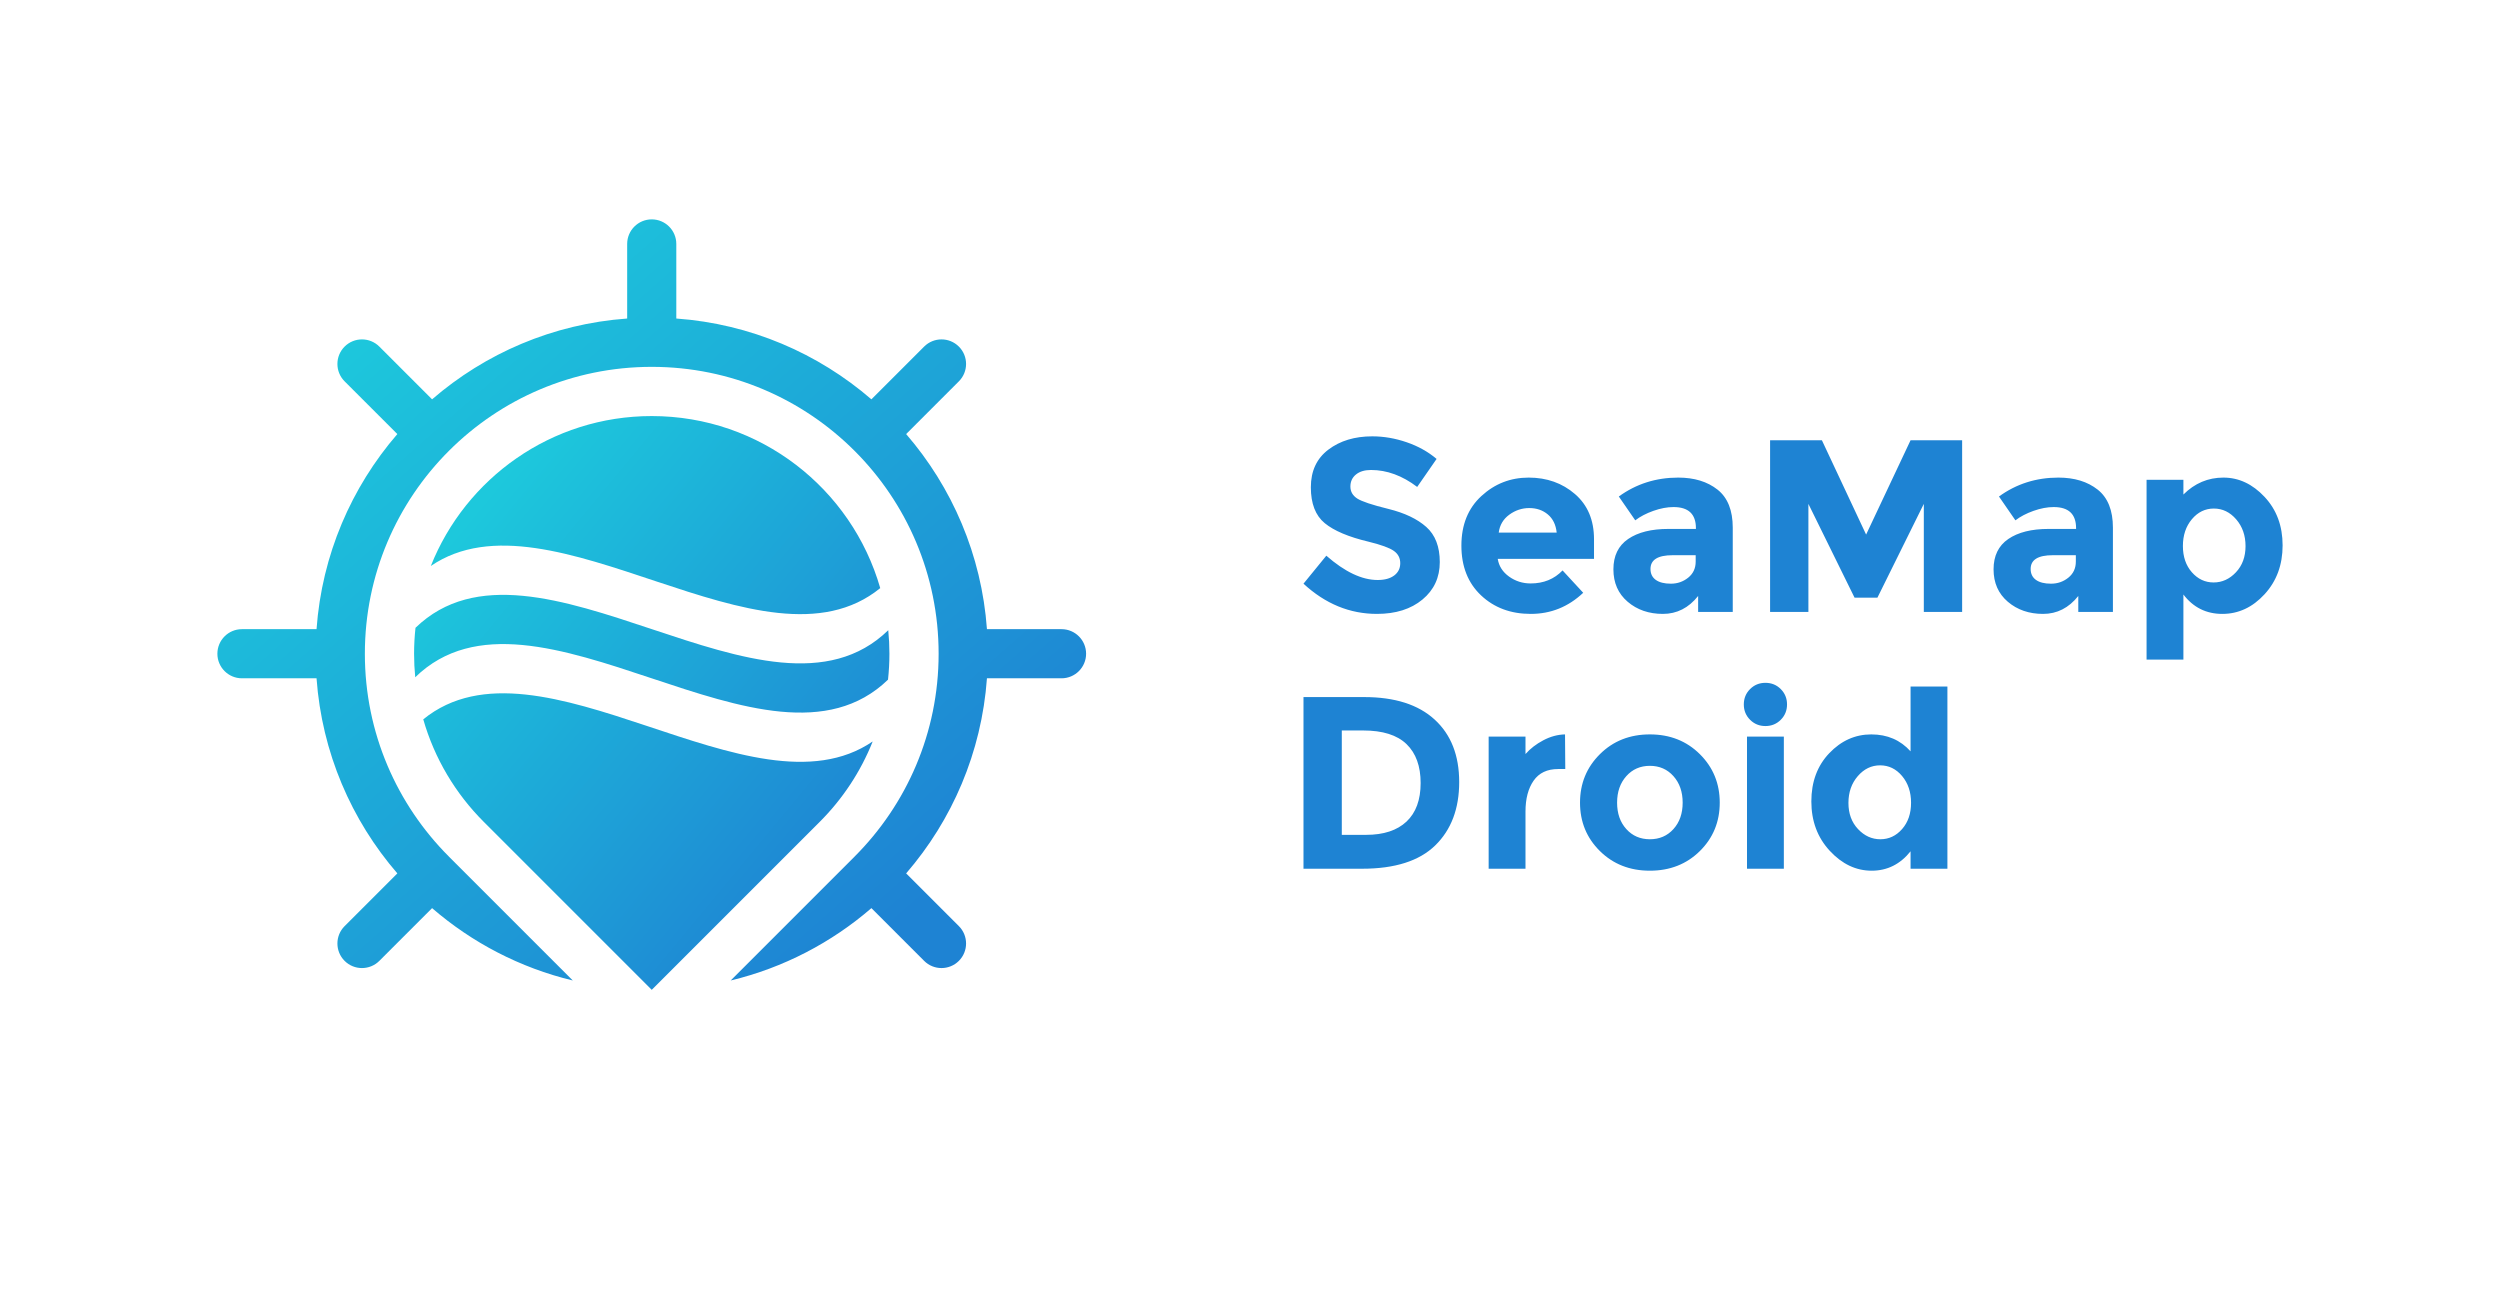 <?xml version="1.0" encoding="UTF-8"?>
<!DOCTYPE svg PUBLIC "-//W3C//DTD SVG 1.1//EN" "http://www.w3.org/Graphics/SVG/1.1/DTD/svg11.dtd">
<!-- Creator: CorelDRAW X7 -->
<svg xmlns="http://www.w3.org/2000/svg" xml:space="preserve" width="979px" height="512px" version="1.1" style="shape-rendering:geometricPrecision; text-rendering:geometricPrecision; image-rendering:optimizeQuality; fill-rule:evenodd; clip-rule:evenodd"
viewBox="0 0 14595697 7609998"
 xmlns:xlink="http://www.w3.org/1999/xlink">
 <defs>
  <style type="text/css">
   <![CDATA[
    .fil0 {fill:none}
    .fil3 {fill:#1E83D3;fill-rule:nonzero}
    .fil1 {fill:url(#id0)}
    .fil2 {fill:url(#id1)}
   ]]>
  </style>
  <linearGradient id="id0" gradientUnits="userSpaceOnUse" x1="2.24766e+006" y1="1.71335e+006" x2="5.36247e+006" y2="5.2685e+006">
   <stop offset="0" style="stop-opacity:1; stop-color:#1DC8DC"/>
   <stop offset="1" style="stop-opacity:1; stop-color:#1E83D3"/>
  </linearGradient>
  <linearGradient id="id1" gradientUnits="userSpaceOnUse" xlink:href="#id0" x1="2.64136e+006" y1="3.12832e+006" x2="4.96873e+006" y2="5.0564e+006">
  </linearGradient>
 </defs>
 <g id="Layer_x0020_1">
  <rect class="fil0" x="19" y="-10" width="14595659" height="7610024"/>
  <g id="_2705277020080">
   <path class="fil1" d="M3948459 1847975c434010,31351 828931,203800 1139025,471788l307909 -307908c56011,-56011 146783,-56011 202794,0 56011,56011 56011,146827 0,202794l-307908 307909c267988,310094 440437,705014 471788,1139024l435453 0c79229,0 143416,64232 143416,143417 0,79185 -64187,143417 -143416,143417l-435453 0c-31351,434010 -203800,828886 -471744,1138981l307864 307908c56011,56011 56011,146827 0,202838 -56011,56012 -146783,56012 -202794,0l-307909 -307908c-232527,200958 -512801,348179 -821453,422467l723379 -723379 -87 -88c303098,-303055 490633,-721717 490633,-1184236 0,-925037 -749876,-1674913 -1674913,-1674913 -924993,0 -1674870,749876 -1674870,1674913 0,462519 187535,881137 490677,1184236l-131 88 723379 723379c-308695,-74288 -588926,-221509 -821453,-422467l-307908 307908c-56012,56012 -146827,56012 -202839,0 -55967,-56011 -55967,-146827 44,-202794l307909 -307908c-268032,-310095 -440438,-705015 -471789,-1139025l-435496 0c-79185,0 -143373,-64232 -143373,-143417 0,-79185 64188,-143417 143373,-143417l435496 0c31351,-434010 203757,-828886 471745,-1138981l-307909 -307908c-55967,-56011 -55967,-146827 0,-202838 56012,-56011 146827,-56011 202839,0l307908 307908c310051,-267988 704971,-440437 1138981,-471788l0 -435453c0,-79185 64232,-143417 143417,-143417 79229,0 143416,64232 143416,143417l0 435453z"/>
   <path class="fil2" d="M3805043 2417444c633438,43 1167752,424522 1333993,1004484 -676726,550624 -1923313,-608209 -2623868,-129075 203800,-512801 704490,-875366 1289875,-875409zm1380822 1250216c4459,45168 6777,90991 6777,137339 0,51158 -2799,101616 -8177,151375 -694215,672964 -2066991,-689799 -2760244,-14036 -4416,-45168 -6690,-90991 -6690,-137339 0,-51201 2842,-101703 8264,-151462 694215,-672746 2066860,689799 2760070,14123zm-90816 649441c-70441,177216 -176254,336461 -308827,469034l-981179 981135 -981092 -981135c-164055,-164011 -287183,-368905 -352857,-598065 676769,-550623 1923356,608252 2623955,129031z"/>
  </g>
  <path class="fil3" d="M8004394 2732261c-37254,0 -66637,8876 -88149,26540 -21512,17665 -32269,41058 -32269,70222 0,29164 13161,52338 39440,69566 26278,17227 86968,37516 182069,60908 95145,23437 168952,58547 221552,105376 52557,46873 78836,115215 78836,205069 0,89854 -33712,162699 -101092,218622 -67379,55924 -156052,83908 -265976,83908 -158676,0 -301525,-58810 -428676,-176385l133317 -163442c108043,94619 207910,141929 299688,141929 41101,0 73369,-8832 96762,-26497 23437,-17664 35155,-41582 35155,-71664 0,-30126 -12418,-54044 -37341,-71708 -24836,-17709 -74026,-35636 -147614,-53782 -116614,-27721 -201920,-63794 -255920,-108262 -54044,-44424 -81022,-114208 -81022,-209353 0,-95057 34149,-168427 102534,-220066 68298,-51595 153649,-77392 255920,-77392 66899,0 133797,11456 200696,34411 66942,22912 125227,55399 174942,97462l-113290 163486c-86969,-65980 -176822,-98948 -269562,-98948zm-40139 1325816c178746,0 315910,43724 411491,131174 95626,87449 143417,209090 143417,364925 0,155747 -46654,279094 -139831,369910 -93177,90772 -235369,136158 -426533,136158l-342670 0 0 -1002167 354126 0zm11499 804357c102228,0 180889,-25841 235850,-77436 54962,-51639 82465,-126670 82465,-225094 0,-98468 -27503,-174243 -82465,-227324 -54961,-52995 -139306,-79535 -253077,-79535l-124747 0 0 609389 141974 0zm1121229 -384252c-64056,0 -111847,22694 -143416,68080 -31526,45386 -47310,105376 -47310,179926l0 334056 -215082 0 0 -771345 215082 0 0 101791c27721,-31526 62351,-58329 103977,-80279 41538,-21993 83863,-33449 126845,-34411l1442 202182 -41538 0zm344069 196411c0,63095 17927,114471 53781,154086 35854,39745 81721,59509 137601,59509 55924,0 101835,-19764 137645,-59509 35854,-39615 53781,-90991 53781,-154086 0,-63094 -17927,-114689 -53781,-154828 -35810,-40183 -81721,-60253 -137645,-60253 -55880,0 -101747,20070 -137601,60253 -35854,40139 -53781,91734 -53781,154828zm599289 0c0,111848 -38697,205987 -116089,282461 -77436,76474 -174723,114689 -291818,114689 -117051,0 -214294,-38215 -291730,-114689 -77436,-76474 -116133,-170613 -116133,-282461 0,-111891 38697,-206249 116133,-283160 77436,-76955 174679,-115433 291730,-115433 117095,0 214382,38478 291818,115433 77392,76911 116089,171269 116089,283160zm374238 385651l-215081 0 0 -771345 215081 0 0 771345zm-197154 -869594c-24398,-24355 -36554,-54175 -36554,-89548 0,-35417 12156,-65237 36554,-89679 24398,-24355 54262,-36510 89635,-36510 35330,0 65238,12155 89592,36510 24355,24442 36554,54262 36554,89679 0,35373 -12199,65193 -36554,89548 -24354,24442 -54262,36597 -89592,36597 -35373,0 -65237,-12155 -89635,-36597zm709737 881093c-91253,0 -172799,-38740 -244464,-116132 -71664,-77436 -107562,-173455 -107562,-288189 0,-114733 34936,-208653 104676,-281761 69785,-73151 151506,-109661 245208,-109661 93658,0 170132,32968 229379,98905l0 -378524 215081 0 0 1063863 -215081 0 0 -101747c-60209,75468 -135940,113246 -227237,113246zm-135458 -395751c0,62133 18582,113072 55880,152687 37297,39745 80803,59509 130474,59509 49714,0 91996,-19764 126888,-59509 34849,-39615 52339,-90773 52339,-153386 0,-62570 -17490,-114690 -52339,-156272 -34892,-41582 -77655,-62395 -128331,-62395 -50633,0 -94139,21032 -130474,63139 -36292,42019 -54437,94095 -54437,156227zm-1548506 -1226823c-86968,82158 -189021,123303 -306116,123303 -117094,0 -213856,-36117 -290331,-108262 -76474,-72189 -114689,-168996 -114689,-290375 0,-121379 38915,-217923 116832,-289588 77917,-71664 169913,-107562 275989,-107562 106076,0 196192,32050 270306,96106 74069,64057 111104,151987 111104,263791l0 114733 -562036 0c6690,42019 28640,76430 65937,103190 37297,26759 79360,40139 126189,40139 75512,0 137601,-25316 186354,-75993l120461 130518zm-154829 -351327c-4809,-45867 -21993,-81241 -51638,-106076 -29646,-24836 -65718,-37253 -108262,-37253 -42544,0 -81459,12898 -116832,38696 -35374,25841 -55924,60733 -61652,104633l338384 0zm1027965 463130l-202139 0 0 -93177c-55442,69785 -124046,104677 -205768,104677 -81721,0 -150325,-23699 -205724,-70965 -55442,-47354 -83164,-110448 -83164,-189284 0,-78835 28684,-137907 86050,-177084 57367,-39177 135678,-58766 235107,-58766l160557 0 0 -4285c0,-82246 -43462,-123347 -130474,-123347 -37254,0 -76693,7433 -118275,22256 -41539,14822 -76693,33187 -105376,55180l-96020 -139044c101266,-73632 216962,-110448 346955,-110448 93658,0 170132,23436 229379,70265 59290,46873 88892,120942 88892,222252l0 491770zm-216480 -293916l0 -37254 -134803 0c-86006,0 -129031,26716 -129031,80279 0,27721 10275,48971 30869,63794 20551,14779 49890,22212 88149,22212 38259,0 71927,-11718 101091,-35111 29164,-23436 43725,-54743 43725,-93920zm1331937 -336942l-270961 547694 -133316 0 -269562 -547694 0 630858 -223651 0 0 -1002210 302486 0 258107 550579 259505 -550579 301087 0 0 1002210 -223695 0 0 -630858zm1104046 630858l-202183 0 0 -93177c-55443,69785 -124046,104677 -205768,104677 -81677,0 -150325,-23699 -205724,-70965 -55442,-47354 -83164,-110448 -83164,-189284 0,-78835 28683,-137907 86050,-177084 57323,-39177 135721,-58766 235151,-58766l160556 0 0 -4285c0,-82246 -43506,-123347 -130517,-123347 -37254,0 -76650,7433 -118275,22256 -41539,14822 -76693,33187 -105377,55180l-96019 -139044c101310,-73632 216962,-110448 346955,-110448 93701,0 170132,23436 229379,70265 59290,46873 88936,120942 88936,222252l0 491770zm-216524 -293916l0 -37254 -134760 0c-86006,0 -129031,26716 -129031,80279 0,27721 10275,48971 30826,63794 20551,14779 49933,22212 88149,22212 38259,0 71927,-11718 101091,-35111 29120,-23436 43725,-54743 43725,-93920zm861679 -490371c89811,0 169914,37559 240180,112591 70265,74987 105332,169388 105332,283160 0,113727 -35067,208828 -105332,285303 -70266,76474 -152468,114733 -246607,114733 -94183,0 -169914,-37778 -227280,-113247l0 379879 -215038 0 0 -1049477 215038 0 0 85963c65980,-65937 143854,-98905 233707,-98905zm-236593 399336c0,62614 17490,113772 52338,153386 34936,39702 77218,59509 126889,59509 49758,0 93264,-19807 130518,-59509 37253,-39614 55923,-90554 55923,-152686 0,-62133 -18189,-114252 -54480,-156272 -36336,-42063 -79841,-63094 -130518,-63094 -50633,0 -93396,20813 -128332,62395 -34848,41582 -52338,93658 -52338,156271z"/>
 </g>
</svg>
